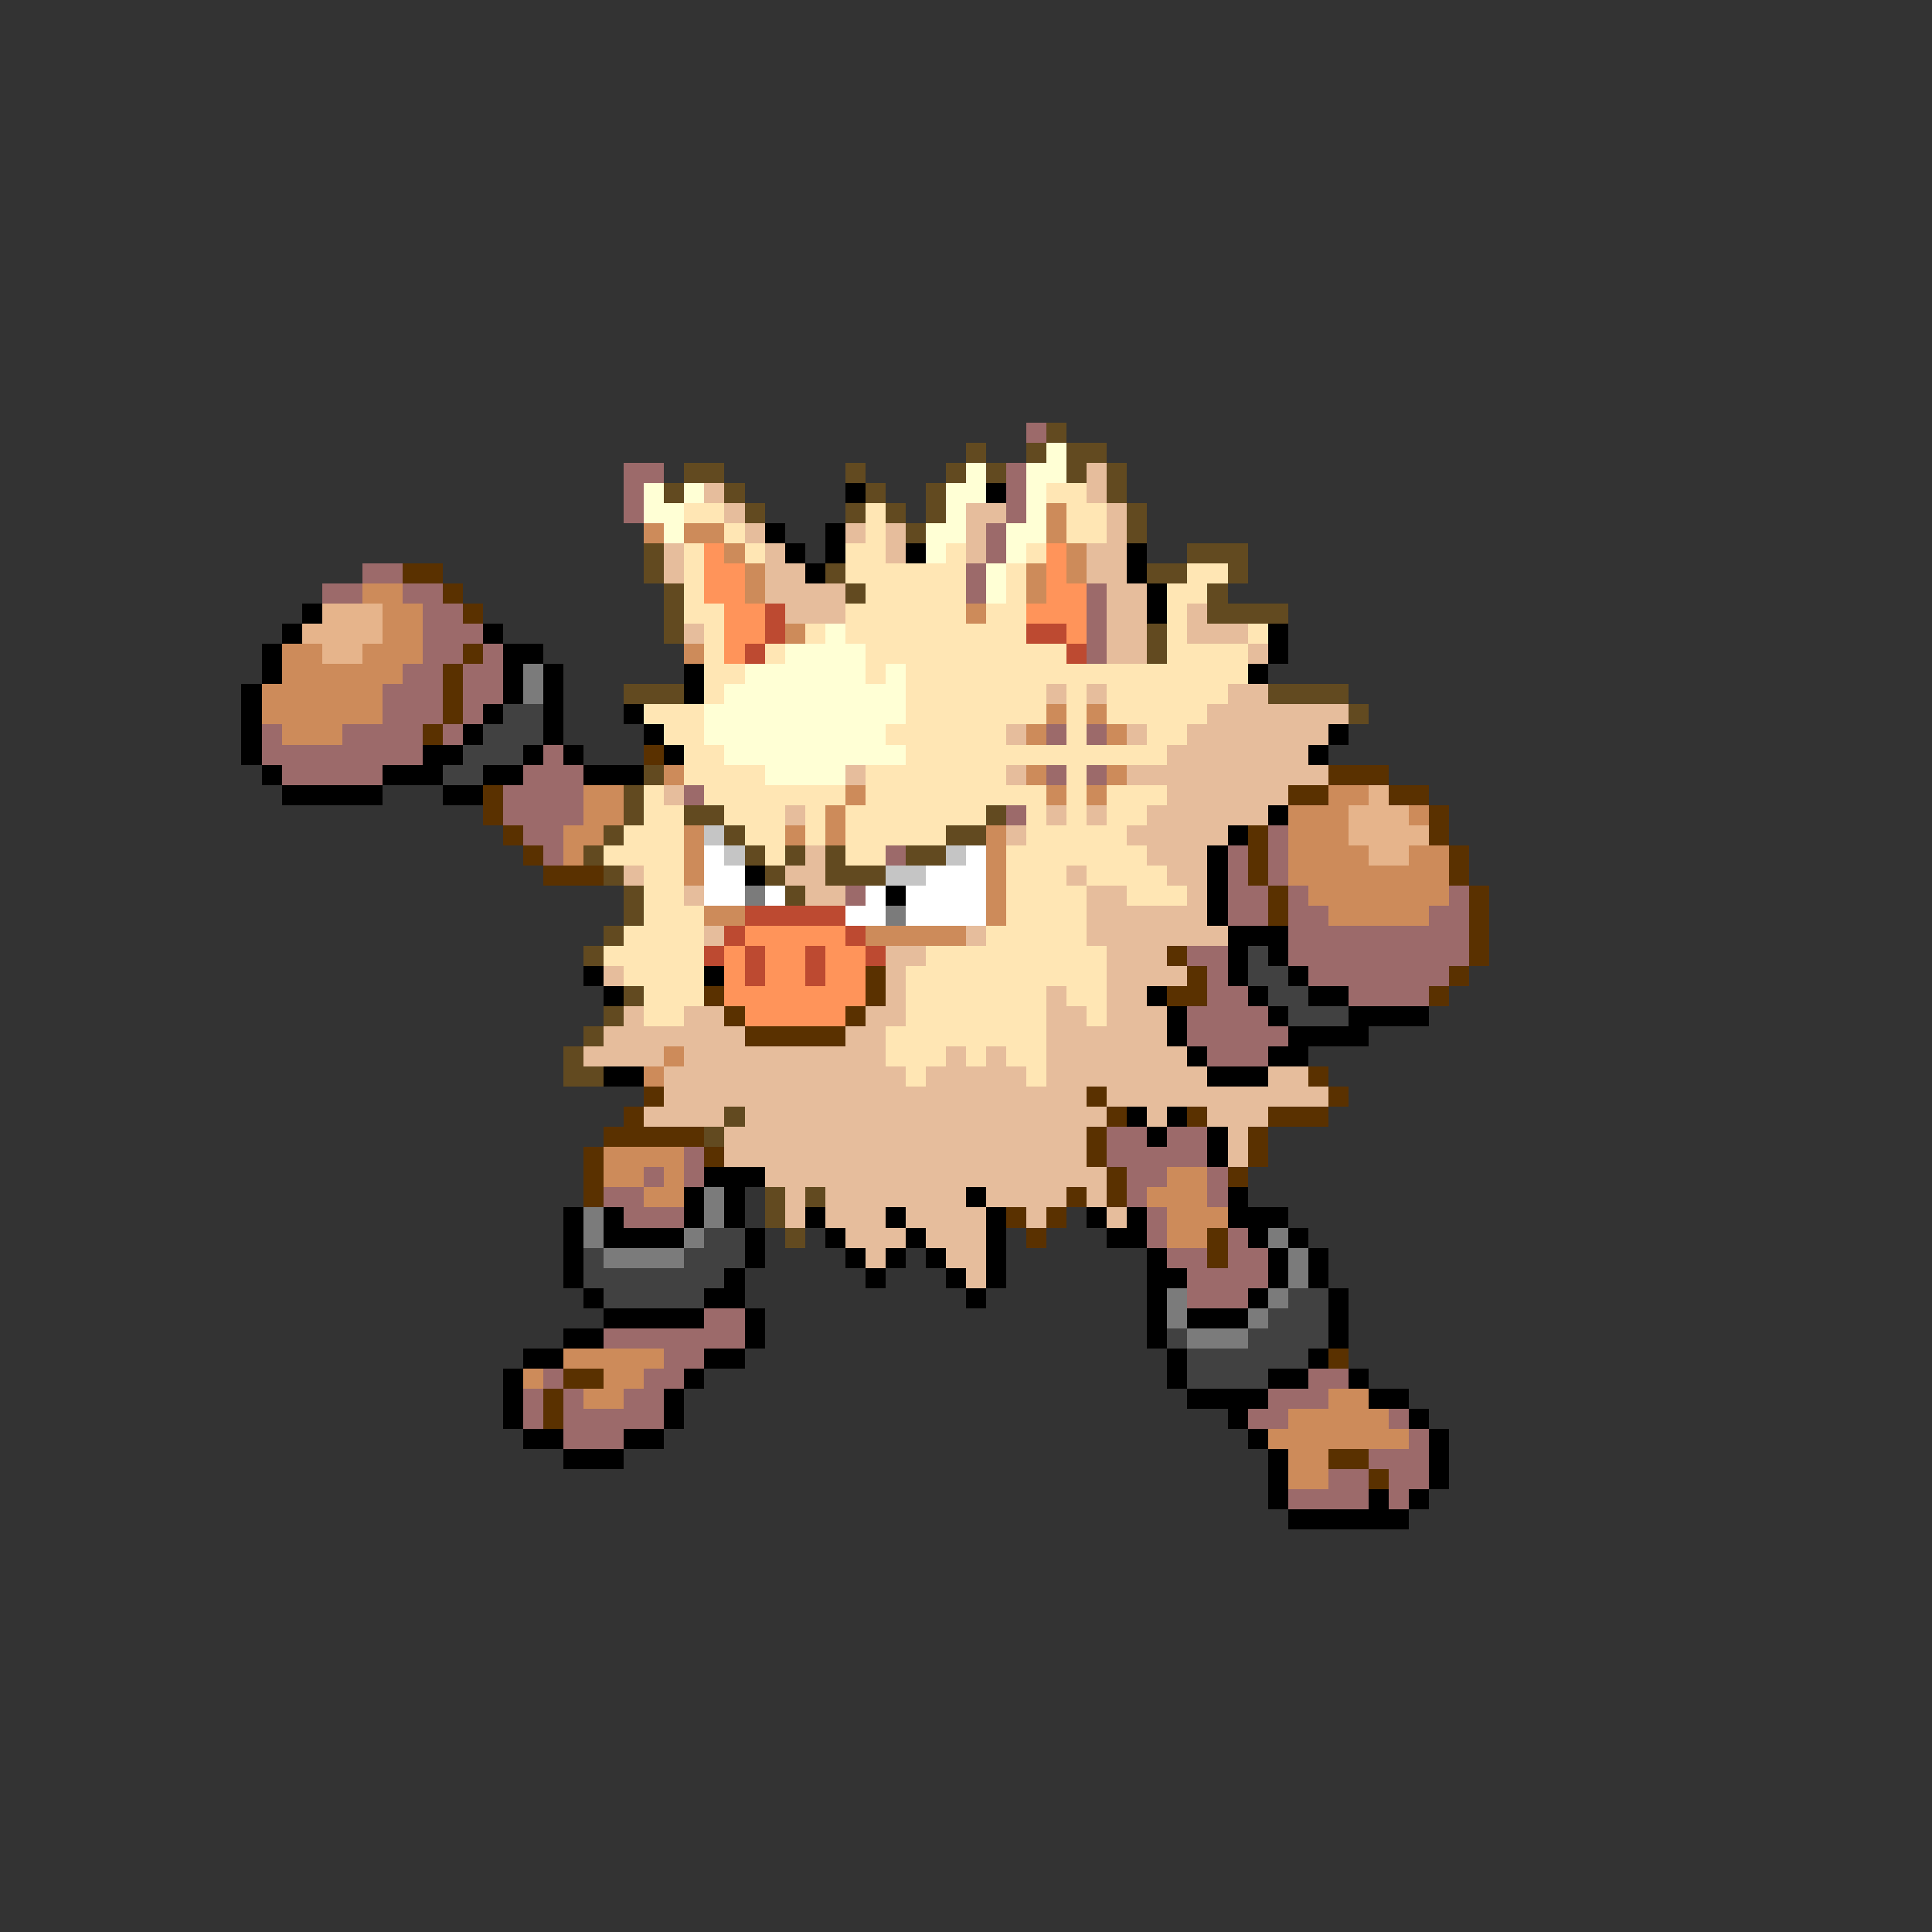 <svg xmlns="http://www.w3.org/2000/svg" viewBox="0 -0.5 96 96" shape-rendering="crispEdges">
<rect x="0" y="-0.5" width="96" height="96" fill="#333333" stroke="none"/>
<path stroke="#9c6a6a" d="M51 21h1M31 23h2M50 23h1M31 24h1M50 24h1M31 25h1M50 25h1M49 26h1M49 27h1M18 28h2M48 28h1M16 29h2M20 29h2M48 29h1M54 29h1M21 30h2M54 30h1M21 31h3M54 31h1M21 32h2M24 32h1M54 32h1M20 33h2M23 33h2M19 34h3M23 34h2M19 35h3M23 35h1M13 36h1M17 36h4M22 36h1M52 36h1M54 36h1M13 37h8M27 37h1M14 38h5M26 38h3M52 38h1M54 38h1M25 39h4M34 39h1M25 40h4M50 40h1M26 41h2M63 41h1M27 42h1M44 42h1M61 42h1M63 42h1M61 43h1M63 43h1M42 44h1M61 44h2M64 44h1M72 44h1M61 45h2M64 45h2M71 45h2M64 46h9M59 47h2M64 47h9M60 48h1M65 48h7M60 49h2M67 49h4M59 50h4M59 51h5M60 52h3M55 56h2M58 56h2M34 57h1M55 57h5M32 58h1M34 58h1M56 58h2M60 58h1M30 59h2M56 59h1M60 59h1M31 60h3M57 60h1M57 61h1M61 61h1M58 62h2M61 62h2M59 63h4M59 64h3M35 65h2M30 66h7M33 67h2M27 68h1M32 68h2M65 68h2M26 69h1M28 69h1M31 69h2M63 69h3M26 70h1M28 70h5M62 70h2M69 70h1M28 71h3M70 71h1M68 72h3M66 73h2M69 73h2M64 74h4M69 74h1" />
<path stroke="#624a20" d="M52 21h1M48 22h1M51 22h1M53 22h2M34 23h2M42 23h1M47 23h1M49 23h1M53 23h1M55 23h1M33 24h1M36 24h1M43 24h1M46 24h1M55 24h1M37 25h1M42 25h1M44 25h1M46 25h1M56 25h1M45 26h1M56 26h1M32 27h1M59 27h3M32 28h1M41 28h1M57 28h2M61 28h1M33 29h1M42 29h1M60 29h1M33 30h1M60 30h4M33 31h1M57 31h1M57 32h1M31 34h3M63 34h4M67 35h1M32 38h1M31 39h1M31 40h1M34 40h2M49 40h1M30 41h1M36 41h1M47 41h2M29 42h1M37 42h1M39 42h1M41 42h1M45 42h2M30 43h1M38 43h1M41 43h3M31 44h1M39 44h1M31 45h1M30 46h1M29 47h1M31 49h1M30 50h1M29 51h1M28 52h1M28 53h2M36 55h1M35 56h1M38 59h1M40 59h1M38 60h1M39 61h1" />
<path stroke="#ffffd5" d="M52 22h1M48 23h1M51 23h2M32 24h1M34 24h1M47 24h2M51 24h1M32 25h2M47 25h1M51 25h1M33 26h1M46 26h2M50 26h2M46 27h1M50 27h1M49 28h1M49 29h1M41 31h1M39 32h4M37 33h6M44 33h1M36 34h9M35 35h10M35 36h9M36 37h9M38 38h4" />
<path stroke="#e6bd9c" d="M54 23h1M35 24h1M54 24h1M36 25h1M48 25h2M55 25h1M37 26h1M42 26h1M44 26h1M48 26h1M55 26h1M33 27h1M38 27h1M44 27h1M48 27h1M54 27h2M33 28h1M38 28h2M54 28h2M38 29h4M55 29h2M39 30h3M55 30h2M59 30h1M34 31h1M55 31h2M59 31h3M55 32h2M62 32h1M52 34h1M54 34h1M61 34h2M60 35h7M50 36h1M56 36h1M59 36h7M58 37h7M42 38h1M50 38h1M56 38h10M33 39h1M58 39h6M39 40h1M52 40h1M54 40h1M57 40h6M50 41h1M56 41h5M40 42h1M57 42h3M31 43h1M39 43h2M53 43h1M58 43h2M34 44h1M40 44h2M54 44h2M59 44h1M54 45h6M35 46h1M48 46h1M54 46h7M44 47h2M55 47h3M30 48h1M44 48h1M55 48h4M44 49h1M52 49h1M55 49h2M31 50h1M34 50h2M43 50h2M52 50h2M55 50h3M30 51h7M42 51h2M52 51h6M29 52h4M34 52h10M47 52h1M49 52h1M52 52h7M33 53h12M46 53h5M52 53h8M63 53h2M33 54h21M55 54h11M32 55h4M37 55h18M57 55h1M60 55h3M36 56h18M61 56h1M36 57h18M61 57h1M38 58h17M39 59h1M41 59h7M49 59h4M54 59h1M39 60h1M41 60h3M45 60h4M51 60h1M55 60h1M42 61h3M46 61h3M43 62h1M47 62h2M48 63h1" />
<path stroke="#000000" d="M42 24h1M49 24h1M38 26h1M41 26h1M39 27h1M41 27h1M45 27h1M56 27h1M40 28h1M56 28h1M57 29h1M15 30h1M57 30h1M14 31h1M24 31h1M63 31h1M13 32h1M25 32h2M63 32h1M13 33h1M25 33h1M27 33h1M34 33h1M62 33h1M12 34h1M25 34h1M27 34h1M34 34h1M12 35h1M24 35h1M27 35h1M31 35h1M12 36h1M23 36h1M27 36h1M32 36h1M66 36h1M12 37h1M21 37h2M26 37h1M28 37h1M33 37h1M65 37h1M13 38h1M19 38h3M24 38h2M29 38h3M14 39h5M22 39h2M63 40h1M61 41h1M60 42h1M37 43h1M60 43h1M44 44h1M60 44h1M60 45h1M61 46h3M61 47h1M63 47h1M29 48h1M35 48h1M61 48h1M64 48h1M30 49h1M57 49h1M62 49h1M65 49h2M58 50h1M63 50h1M67 50h4M58 51h1M64 51h4M59 52h1M63 52h2M30 53h2M60 53h3M56 55h1M58 55h1M57 56h1M60 56h1M60 57h1M35 58h3M34 59h1M36 59h1M48 59h1M61 59h1M28 60h1M30 60h1M34 60h1M36 60h1M40 60h1M44 60h1M49 60h1M54 60h1M56 60h1M61 60h3M28 61h1M30 61h4M37 61h1M41 61h1M45 61h1M49 61h1M55 61h2M62 61h1M64 61h1M28 62h1M37 62h1M42 62h1M44 62h1M46 62h1M49 62h1M57 62h1M63 62h1M65 62h1M28 63h1M36 63h1M43 63h1M47 63h1M49 63h1M57 63h2M63 63h1M65 63h1M29 64h1M35 64h2M48 64h1M57 64h1M62 64h1M66 64h1M30 65h5M37 65h1M57 65h1M59 65h3M66 65h1M28 66h2M37 66h1M57 66h1M66 66h1M26 67h2M35 67h2M58 67h1M65 67h1M25 68h1M34 68h1M58 68h1M63 68h2M67 68h1M25 69h1M33 69h1M59 69h4M68 69h2M25 70h1M33 70h1M61 70h1M70 70h1M26 71h2M31 71h2M62 71h1M71 71h1M28 72h3M63 72h1M71 72h1M63 73h1M71 73h1M63 74h1M68 74h1M70 74h1M64 75h6" />
<path stroke="#ffe6b4" d="M52 24h2M34 25h2M43 25h1M53 25h2M36 26h1M43 26h1M53 26h2M34 27h1M37 27h1M42 27h2M47 27h1M51 27h1M34 28h1M42 28h6M50 28h1M59 28h2M34 29h1M43 29h5M50 29h1M58 29h2M34 30h2M42 30h6M49 30h2M58 30h1M35 31h1M40 31h1M42 31h9M58 31h1M62 31h1M35 32h1M38 32h1M43 32h10M58 32h4M35 33h2M43 33h1M45 33h17M35 34h1M45 34h7M53 34h1M55 34h6M32 35h3M45 35h7M53 35h1M55 35h5M33 36h2M44 36h6M53 36h1M57 36h2M34 37h2M45 37h13M34 38h4M43 38h7M53 38h1M32 39h1M35 39h7M43 39h9M53 39h1M55 39h3M32 40h2M36 40h3M40 40h1M42 40h7M51 40h1M53 40h1M55 40h2M31 41h3M37 41h2M40 41h1M42 41h5M51 41h5M30 42h4M38 42h1M42 42h2M50 42h7M32 43h2M50 43h3M54 43h4M32 44h2M50 44h4M56 44h3M32 45h3M50 45h4M31 46h4M49 46h5M30 47h5M46 47h9M31 48h4M45 48h10M32 49h3M45 49h7M53 49h2M32 50h2M45 50h7M54 50h1M44 51h8M44 52h3M48 52h1M50 52h2M45 53h1M51 53h1" />
<path stroke="#cd8b5a" d="M52 25h1M32 26h1M34 26h2M52 26h1M36 27h1M53 27h1M37 28h1M51 28h1M53 28h1M18 29h2M37 29h1M51 29h1M19 30h2M48 30h1M19 31h2M39 31h1M14 32h2M18 32h3M34 32h1M14 33h6M13 34h6M13 35h6M52 35h1M54 35h1M14 36h3M51 36h1M55 36h1M33 38h1M51 38h1M55 38h1M29 39h2M42 39h1M52 39h1M54 39h1M66 39h2M29 40h2M41 40h1M64 40h3M70 40h1M28 41h2M34 41h1M39 41h1M41 41h1M49 41h1M64 41h3M28 42h1M34 42h1M49 42h1M64 42h4M70 42h2M34 43h1M49 43h1M64 43h8M49 44h1M65 44h7M35 45h2M49 45h1M66 45h5M43 46h5M33 52h1M32 53h1M30 57h4M30 58h2M33 58h1M58 58h2M32 59h2M57 59h3M58 60h3M58 61h2M28 67h5M26 68h1M30 68h2M29 69h2M66 69h2M64 70h5M63 71h7M64 72h2M64 73h2" />
<path stroke="#ff945a" d="M35 27h1M52 27h1M35 28h2M52 28h1M35 29h2M52 29h2M36 30h2M51 30h3M36 31h2M53 31h1M36 32h1M37 46h5M36 47h1M38 47h2M41 47h2M36 48h1M38 48h2M41 48h2M36 49h7M37 50h5" />
<path stroke="#5a3100" d="M20 28h2M22 29h1M23 30h1M23 32h1M22 33h1M22 34h1M22 35h1M21 36h1M32 37h1M66 38h3M24 39h1M64 39h2M69 39h2M24 40h1M71 40h1M25 41h1M62 41h1M71 41h1M26 42h1M62 42h1M72 42h1M27 43h3M62 43h1M72 43h1M63 44h1M73 44h1M63 45h1M73 45h1M73 46h1M58 47h1M73 47h1M43 48h1M59 48h1M72 48h1M35 49h1M43 49h1M58 49h2M71 49h1M36 50h1M42 50h1M37 51h5M65 53h1M32 54h1M54 54h1M66 54h1M31 55h1M55 55h1M59 55h1M63 55h3M30 56h5M54 56h1M62 56h1M29 57h1M35 57h1M54 57h1M62 57h1M29 58h1M55 58h1M61 58h1M29 59h1M53 59h1M55 59h1M50 60h1M52 60h1M51 61h1M60 61h1M60 62h1M66 67h1M28 68h2M27 69h1M27 70h1M66 72h2M68 73h1" />
<path stroke="#e6b48b" d="M16 30h3M15 31h4M16 32h2M68 39h1M67 40h3M67 41h4M68 42h2" />
<path stroke="#bd4a31" d="M38 30h1M38 31h1M51 31h2M37 32h1M53 32h1M37 45h5M36 46h1M42 46h1M35 47h1M37 47h1M40 47h1M43 47h1M37 48h1M40 48h1" />
<path stroke="#7b7b7b" d="M26 33h1M26 34h1M37 44h1M44 45h1M35 59h1M29 60h1M35 60h1M29 61h1M34 61h1M63 61h1M30 62h4M64 62h1M64 63h1M58 64h1M63 64h1M58 65h1M62 65h1M59 66h3" />
<path stroke="#414141" d="M25 35h2M24 36h3M23 37h3M22 38h2M62 47h1M62 48h2M63 49h2M64 50h3M35 61h2M29 62h1M34 62h3M29 63h7M30 64h5M64 64h2M63 65h3M58 66h1M62 66h4M59 67h6M59 68h4" />
<path stroke="#c5c5c5" d="M35 41h1M36 42h1M47 42h1M44 43h2" />
<path stroke="#ffffff" d="M35 42h1M48 42h1M35 43h2M46 43h3M35 44h2M38 44h1M43 44h1M45 44h4M42 45h2M45 45h4" />
</svg>